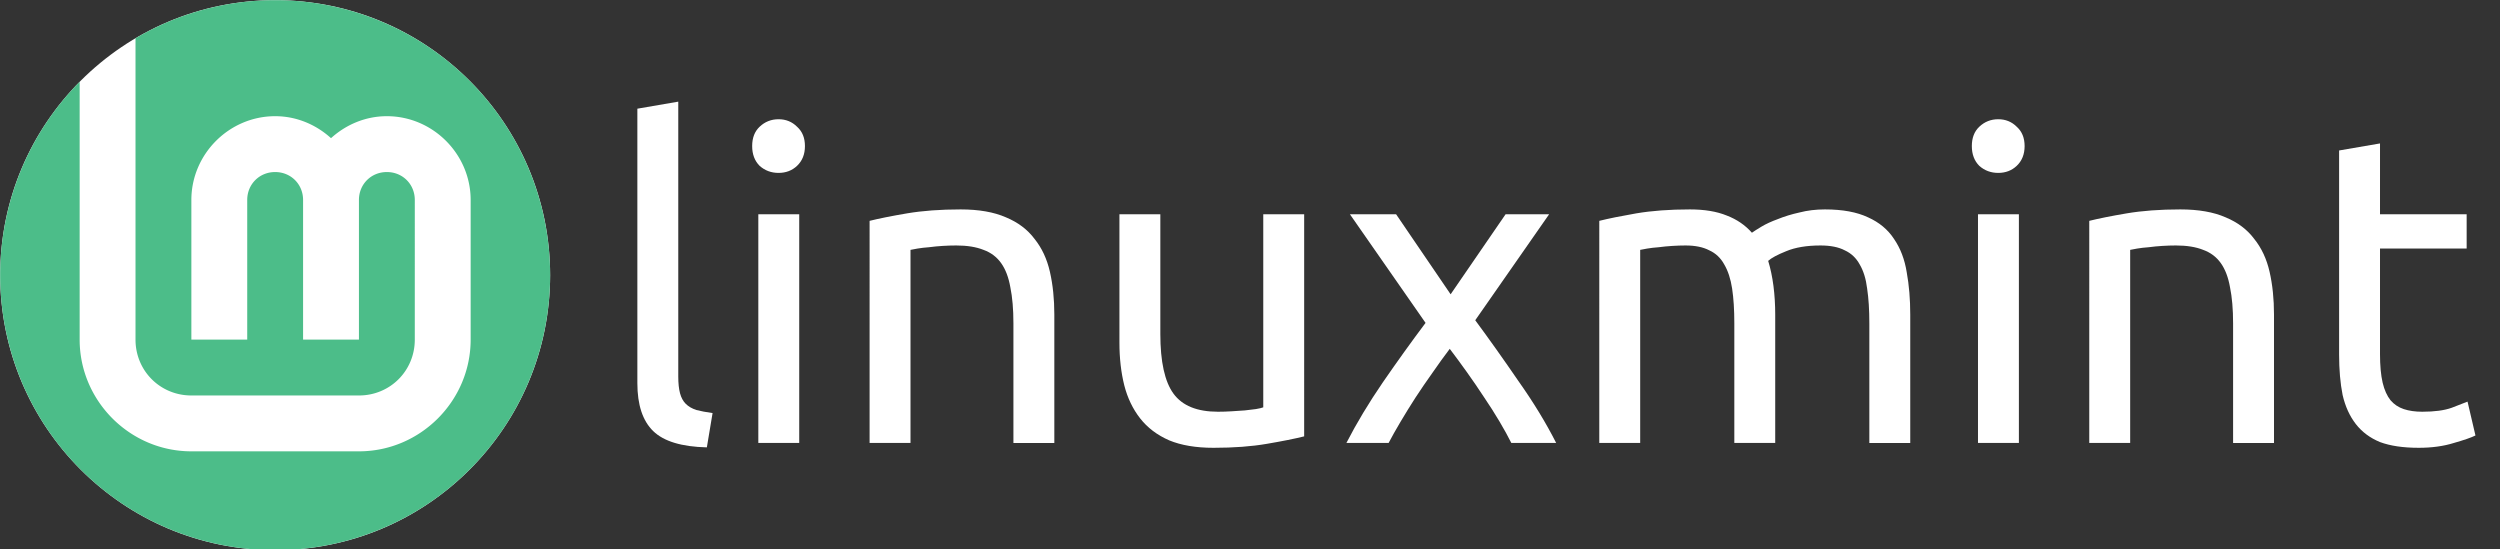 <?xml version="1.0" encoding="UTF-8" standalone="no"?>
<!-- Created with Inkscape (http://www.inkscape.org/) -->

<svg
   class="navbar-brand-item"
   preserveAspectRatio="xMinYMid"
   width="455"
   height="100"
   viewBox="0 0 455 100"
   version="1.1"
   id="svg10"
   sodipodi:docname="logo2-name.svg"
   inkscape:version="1.1 (1:1.1+202105261517+ce6663b3b7)"
   xmlns:inkscape="http://www.inkscape.org/namespaces/inkscape"
   xmlns:sodipodi="http://sodipodi.sourceforge.net/DTD/sodipodi-0.dtd"
   xmlns="http://www.w3.org/2000/svg"
   xmlns:svg="http://www.w3.org/2000/svg"
   xmlns:rdf="http://www.w3.org/1999/02/22-rdf-syntax-ns#"
   xmlns:cc="http://creativecommons.org/ns#"
   xmlns:dc="http://purl.org/dc/elements/1.1/">
  <rect x="0" y="0" width="455" height="100" fill="#333333" stroke="none"/>
  <defs
     id="defs14" />
  <sodipodi:namedview
     pagecolor="#cccccc"
     bordercolor="#666666"
     borderopacity="1"
     objecttolerance="10"
     gridtolerance="10"
     guidetolerance="10"
     inkscape:pageopacity="0"
     inkscape:pageshadow="2"
     inkscape:window-width="2560"
     inkscape:window-height="1415"
     id="namedview12"
     showgrid="false"
     inkscape:pagecheckerboard="false"
     inkscape:zoom="2.4043956"
     inkscape:cx="134.96115"
     inkscape:cy="50.116545"
     inkscape:window-x="2560"
     inkscape:window-y="0"
     inkscape:window-maximized="1"
     inkscape:current-layer="svg10"
     showguides="false">
    <sodipodi:guide
       position="1.7770108e-06,17.969"
       orientation="0,455"
       id="guide1215" />
  </sodipodi:namedview>
  <g
     aria-label="linuxmint"
     id="text2004"
     style="font-size:80.051px;line-height:125%;font-family:Ubuntu;-inkscape-font-specification:'Ubuntu, Normal';letter-spacing:0px;word-spacing:0px;stroke-width:0.75px">
    <path
       d="M 128.648,81.42 Q 121.764,81.26 118.882,78.458 116,75.656 116,69.733 V 19.781 l 7.445,-1.281 V 68.532 q 0,1.841 0.32,3.042 0.32,1.201 1.041,1.921 0.72,0.72 1.921,1.121 1.201,0.32 2.962,0.56 z"
       style="fill:#ffffff"
       id="path1269" />
    <path
       d="M 145.459,80.619 H 138.014 V 38.993 h 7.445 z m -3.762,-49.151 q -2.001,0 -3.442,-1.281 -1.361,-1.361 -1.361,-3.602 0,-2.241 1.361,-3.522 1.441,-1.361 3.442,-1.361 2.001,0 3.362,1.361 1.441,1.281 1.441,3.522 0,2.241 -1.441,3.602 -1.361,1.281 -3.362,1.281 z"
       style="fill:#ffffff"
       id="path1271" />
    <path
       d="m 158.267,40.194 q 2.562,-0.64 6.804,-1.361 4.243,-0.72 9.766,-0.72 4.963,0 8.245,1.441 3.282,1.361 5.203,3.922 2.001,2.482 2.802,6.004 0.801,3.522 0.801,7.765 v 23.375 h -7.445 V 58.846 q 0,-3.842 -0.56,-6.564 -0.48,-2.722 -1.681,-4.403 -1.201,-1.681 -3.202,-2.402 -2.001,-0.801 -4.963,-0.801 -1.201,0 -2.482,0.08 -1.281,0.08 -2.482,0.24 -1.121,0.08 -2.081,0.24 -0.881,0.16 -1.281,0.24 v 35.142 h -7.445 z"
       style="fill:#ffffff"
       id="path1273" />
    <path
       d="m 237.357,79.419 q -2.562,0.64 -6.804,1.361 -4.163,0.72 -9.686,0.72 -4.803,0 -8.085,-1.361 -3.282,-1.441 -5.283,-4.003 -2.001,-2.562 -2.882,-6.004 -0.881,-3.522 -0.881,-7.765 V 38.993 h 7.445 v 21.774 q 0,7.605 2.402,10.887 2.402,3.282 8.085,3.282 1.201,0 2.482,-0.08 1.281,-0.08 2.402,-0.16 1.121,-0.16 2.001,-0.24 0.961,-0.16 1.361,-0.32 V 38.993 h 7.445 z"
       style="fill:#ffffff"
       id="path1275" />
    <path
       d="m 275.061,80.619 q -0.881,-1.761 -2.161,-3.922 -1.281,-2.161 -2.802,-4.403 -1.521,-2.321 -3.122,-4.563 -1.601,-2.241 -3.122,-4.243 -1.521,2.001 -3.122,4.323 -1.601,2.241 -3.122,4.563 -1.441,2.241 -2.722,4.403 -1.281,2.161 -2.161,3.842 h -7.685 q 2.802,-5.443 6.644,-11.047 3.922,-5.684 7.765,-10.807 L 245.682,38.993 h 8.405 l 9.926,14.569 10.006,-14.569 h 7.925 l -13.449,19.292 q 3.842,5.203 7.845,11.047 4.083,5.764 6.884,11.287 z"
       style="fill:#ffffff"
       id="path1277" />
    <path
       d="m 291.071,40.194 q 2.562,-0.64 6.724,-1.361 4.243,-0.72 9.766,-0.72 4.003,0 6.724,1.121 2.722,1.041 4.563,3.122 0.56,-0.4 1.761,-1.121 1.201,-0.72 2.962,-1.361 1.761,-0.72 3.922,-1.201 2.161,-0.56 4.643,-0.56 4.803,0 7.845,1.441 3.042,1.361 4.723,3.922 1.761,2.562 2.321,6.084 0.64,3.522 0.64,7.685 v 23.375 h -7.445 V 58.846 q 0,-3.682 -0.4,-6.324 -0.32,-2.642 -1.361,-4.403 -0.961,-1.761 -2.722,-2.562 -1.681,-0.881 -4.403,-0.881 -3.762,0 -6.244,1.041 -2.402,0.961 -3.282,1.761 0.64,2.081 0.961,4.563 0.32,2.482 0.32,5.203 V 80.619 H 315.647 V 58.846 q 0,-3.682 -0.4,-6.324 -0.4,-2.642 -1.441,-4.403 -0.961,-1.761 -2.722,-2.562 -1.681,-0.881 -4.323,-0.881 -1.121,0 -2.402,0.08 -1.281,0.08 -2.482,0.24 -1.121,0.08 -2.081,0.24 -0.961,0.16 -1.281,0.24 v 35.142 h -7.445 z"
       style="fill:#ffffff"
       id="path1279" />
    <path
       d="m 367.439,80.619 h -7.445 V 38.993 h 7.445 z m -3.762,-49.151 q -2.001,0 -3.442,-1.281 -1.361,-1.361 -1.361,-3.602 0,-2.241 1.361,-3.522 1.441,-1.361 3.442,-1.361 2.001,0 3.362,1.361 1.441,1.281 1.441,3.522 0,2.241 -1.441,3.602 -1.361,1.281 -3.362,1.281 z"
       style="fill:#ffffff"
       id="path1281" />
    <path
       d="m 380.247,40.194 q 2.562,-0.64 6.804,-1.361 4.243,-0.72 9.766,-0.72 4.963,0 8.245,1.441 3.282,1.361 5.203,3.922 2.001,2.482 2.802,6.004 0.801,3.522 0.801,7.765 v 23.375 h -7.445 V 58.846 q 0,-3.842 -0.56,-6.564 -0.48,-2.722 -1.681,-4.403 -1.201,-1.681 -3.202,-2.402 -2.001,-0.801 -4.963,-0.801 -1.201,0 -2.482,0.08 -1.281,0.08 -2.482,0.24 -1.121,0.08 -2.081,0.24 -0.881,0.16 -1.281,0.24 v 35.142 h -7.445 z"
       style="fill:#ffffff"
       id="path1283" />
    <path
       d="m 433.161,38.993 h 15.77 v 6.244 H 433.161 v 19.212 q 0,3.122 0.48,5.203 0.48,2.001 1.441,3.202 0.961,1.121 2.402,1.601 1.441,0.48 3.362,0.48 3.362,0 5.363,-0.72 2.081,-0.801 2.882,-1.121 l 1.441,6.164 q -1.121,0.56 -3.922,1.361 -2.802,0.881 -6.404,0.881 -4.243,0 -7.044,-1.041 -2.722,-1.121 -4.403,-3.282 -1.681,-2.161 -2.402,-5.283 -0.64,-3.202 -0.64,-7.365 V 27.386 l 7.445,-1.281 z"
       style="fill:#ffffff"
       id="path1285" />
  </g>
  <g
     id="g2554"
     transform="matrix(0.391,0,0,0.391,-31.25,-34.375)">
    <circle
       style="opacity:1;fill:#ffffff;fill-opacity:1;stroke:none;stroke-width:0;stroke-linecap:round"
       id="circle916"
       cx="208"
       cy="216"
       r="128" />
    <path
       id="path833"
       style="opacity:1;fill:#4cbd89;fill-opacity:1;stroke:none;stroke-width:0;stroke-linecap:round"
       d="M 127.676,0 A 128,128 0 0 0 63,17.732 V 158 c 0,14.513 11.487,26 26,26 h 78 c 14.513,0 26,-11.487 26,-26 V 93 c 0,-7.334 -5.666,-13 -13,-13 -7.334,0 -13,5.666 -13,13 v 65 H 141 V 93 c 0,-7.334 -5.666,-13 -13,-13 -7.334,0 -13,5.666 -13,13 v 65 H 89 V 93 c 0,-21.385 17.615,-39 39,-39 9.99,0 19.067,3.949 26,10.227 C 160.933,57.949 170.01,54 180,54 c 21.385,0 39,17.615 39,39 v 65 c 0,28.565 -23.435,52 -52,52 H 89 C 60.435,210 37,186.565 37,158 V 37.982 A 128,128 0 0 0 0,128 128,128 0 0 0 128,256 128,128 0 0 0 256,128 128,128 0 0 0 128,0 128,128 0 0 0 127.676,0 Z"
       transform="translate(80,88)" />
  </g>
</svg>
